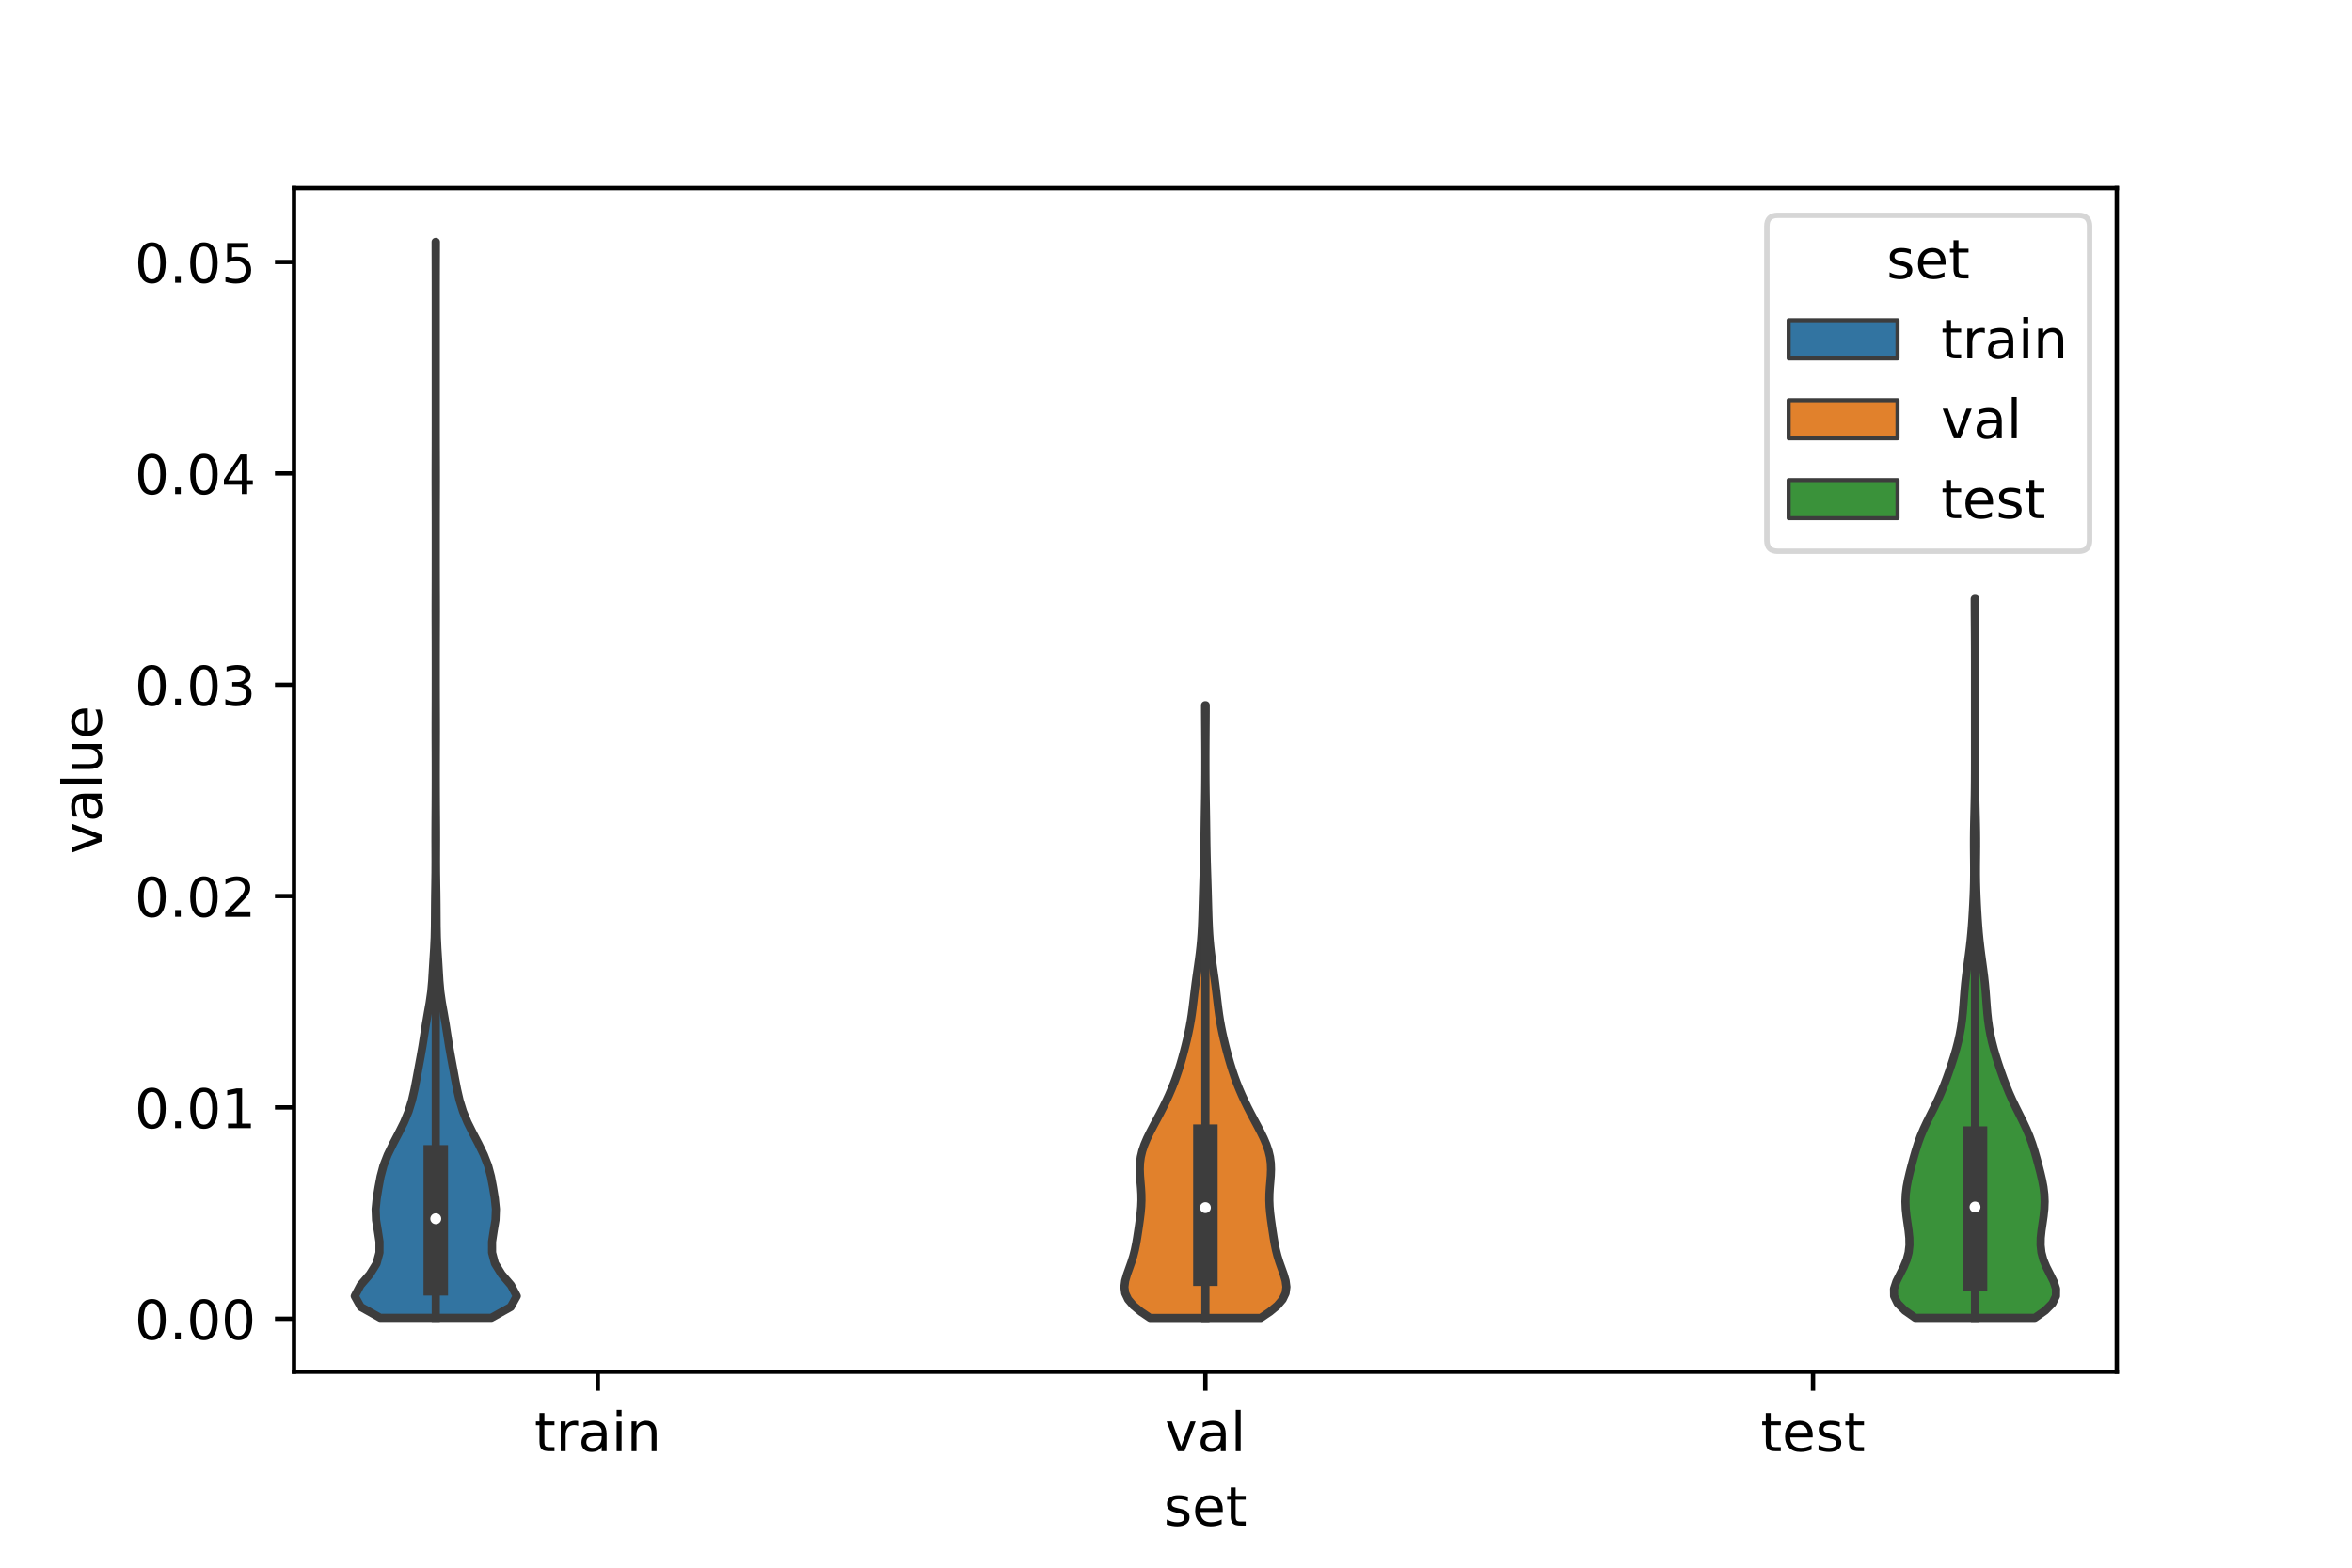 <?xml version="1.0" encoding="utf-8" standalone="no"?>
<!DOCTYPE svg PUBLIC "-//W3C//DTD SVG 1.1//EN"
  "http://www.w3.org/Graphics/SVG/1.1/DTD/svg11.dtd">
<!-- Created with matplotlib (https://matplotlib.org/) -->
<svg height="288pt" version="1.1" viewBox="0 0 432 288" width="432pt" xmlns="http://www.w3.org/2000/svg" xmlns:xlink="http://www.w3.org/1999/xlink">
 <defs>
  <style type="text/css">*{stroke-linecap:butt;stroke-linejoin:round;}</style>
 </defs>
 <g id="figure_1">
  <g id="patch_1">
   <path d="M 0 288 
L 432 288 
L 432 0 
L 0 0 
z
" style="fill:#ffffff;"/>
  </g>
  <g id="axes_1">
   <g id="patch_2">
    <path d="M 54 252 
L 388.8 252 
L 388.8 34.56 
L 54 34.56 
z
" style="fill:#ffffff;"/>
   </g>
   <g id="PolyCollection_1">
    <defs>
     <path d="M 90.236 -45.904 
L 69.844 -45.904 
L 66.271 -47.901 
L 65.16 -49.897 
L 66.215 -51.894 
L 67.93 -53.89 
L 69.17 -55.887 
L 69.7 -57.883 
L 69.704 -59.88 
L 69.401 -61.876 
L 69.072 -63.873 
L 68.993 -65.869 
L 69.197 -67.866 
L 69.525 -69.862 
L 69.901 -71.859 
L 70.433 -73.855 
L 71.212 -75.852 
L 72.183 -77.848 
L 73.229 -79.845 
L 74.224 -81.841 
L 75.047 -83.838 
L 75.661 -85.834 
L 76.122 -87.831 
L 76.508 -89.827 
L 76.875 -91.824 
L 77.244 -93.82 
L 77.596 -95.816 
L 77.911 -97.813 
L 78.22 -99.809 
L 78.563 -101.806 
L 78.918 -103.802 
L 79.204 -105.799 
L 79.384 -107.795 
L 79.503 -109.792 
L 79.625 -111.788 
L 79.752 -113.785 
L 79.845 -115.781 
L 79.888 -117.778 
L 79.902 -119.774 
L 79.914 -121.771 
L 79.936 -123.767 
L 79.967 -125.764 
L 79.993 -127.76 
L 80.002 -129.757 
L 79.996 -131.753 
L 79.99 -133.75 
L 79.994 -135.746 
L 80.006 -137.743 
L 80.02 -139.739 
L 80.031 -141.736 
L 80.037 -143.732 
L 80.039 -145.729 
L 80.037 -147.725 
L 80.032 -149.722 
L 80.024 -151.718 
L 80.02 -153.715 
L 80.023 -155.711 
L 80.03 -157.708 
L 80.036 -159.704 
L 80.039 -161.7 
L 80.04 -163.697 
L 80.04 -165.693 
L 80.039 -167.69 
L 80.037 -169.686 
L 80.031 -171.683 
L 80.024 -173.679 
L 80.02 -175.676 
L 80.024 -177.672 
L 80.031 -179.669 
L 80.036 -181.665 
L 80.039 -183.662 
L 80.04 -185.658 
L 80.04 -187.655 
L 80.04 -189.651 
L 80.04 -191.648 
L 80.038 -193.644 
L 80.033 -195.641 
L 80.026 -197.637 
L 80.021 -199.634 
L 80.022 -201.63 
L 80.028 -203.627 
L 80.035 -205.623 
L 80.038 -207.62 
L 80.04 -209.616 
L 80.04 -211.613 
L 80.04 -213.609 
L 80.04 -215.606 
L 80.04 -217.602 
L 80.04 -219.599 
L 80.04 -221.595 
L 80.04 -223.592 
L 80.04 -225.588 
L 80.04 -227.584 
L 80.04 -229.581 
L 80.04 -231.577 
L 80.04 -233.574 
L 80.039 -235.57 
L 80.036 -237.567 
L 80.031 -239.563 
L 80.024 -241.56 
L 80.02 -243.556 
L 80.06 -243.556 
L 80.06 -243.556 
L 80.056 -241.56 
L 80.049 -239.563 
L 80.044 -237.567 
L 80.041 -235.57 
L 80.04 -233.574 
L 80.04 -231.577 
L 80.04 -229.581 
L 80.04 -227.584 
L 80.04 -225.588 
L 80.04 -223.592 
L 80.04 -221.595 
L 80.04 -219.599 
L 80.04 -217.602 
L 80.04 -215.606 
L 80.04 -213.609 
L 80.04 -211.613 
L 80.04 -209.616 
L 80.042 -207.62 
L 80.045 -205.623 
L 80.052 -203.627 
L 80.058 -201.63 
L 80.059 -199.634 
L 80.054 -197.637 
L 80.047 -195.641 
L 80.042 -193.644 
L 80.04 -191.648 
L 80.04 -189.651 
L 80.04 -187.655 
L 80.04 -185.658 
L 80.041 -183.662 
L 80.044 -181.665 
L 80.049 -179.669 
L 80.056 -177.672 
L 80.06 -175.676 
L 80.056 -173.679 
L 80.049 -171.683 
L 80.043 -169.686 
L 80.041 -167.69 
L 80.04 -165.693 
L 80.04 -163.697 
L 80.041 -161.7 
L 80.044 -159.704 
L 80.05 -157.708 
L 80.057 -155.711 
L 80.06 -153.715 
L 80.056 -151.718 
L 80.048 -149.722 
L 80.043 -147.725 
L 80.041 -145.729 
L 80.043 -143.732 
L 80.049 -141.736 
L 80.06 -139.739 
L 80.074 -137.743 
L 80.086 -135.746 
L 80.09 -133.75 
L 80.084 -131.753 
L 80.078 -129.757 
L 80.087 -127.76 
L 80.113 -125.764 
L 80.144 -123.767 
L 80.166 -121.771 
L 80.178 -119.774 
L 80.192 -117.778 
L 80.235 -115.781 
L 80.328 -113.785 
L 80.455 -111.788 
L 80.577 -109.792 
L 80.696 -107.795 
L 80.876 -105.799 
L 81.162 -103.802 
L 81.517 -101.806 
L 81.86 -99.809 
L 82.169 -97.813 
L 82.484 -95.816 
L 82.836 -93.82 
L 83.205 -91.824 
L 83.572 -89.827 
L 83.958 -87.831 
L 84.419 -85.834 
L 85.033 -83.838 
L 85.856 -81.841 
L 86.851 -79.845 
L 87.897 -77.848 
L 88.868 -75.852 
L 89.647 -73.855 
L 90.179 -71.859 
L 90.555 -69.862 
L 90.883 -67.866 
L 91.087 -65.869 
L 91.008 -63.873 
L 90.679 -61.876 
L 90.376 -59.88 
L 90.38 -57.883 
L 90.91 -55.887 
L 92.15 -53.89 
L 93.865 -51.894 
L 94.92 -49.897 
L 93.809 -47.901 
L 90.236 -45.904 
z
" id="m2528659831" style="stroke:#3d3d3d;stroke-width:1.5;"/>
    </defs>
    <g clip-path="url(#p109db17832)">
     <use style="fill:#3274a1;stroke:#3d3d3d;stroke-width:1.5;" x="0" xlink:href="#m2528659831" y="288"/>
    </g>
   </g>
   <g id="PolyCollection_2">
    <defs>
     <path d="M 231.557 -45.884 
L 211.243 -45.884 
L 209.554 -47.021 
L 208.178 -48.158 
L 207.208 -49.295 
L 206.67 -50.432 
L 206.52 -51.569 
L 206.666 -52.706 
L 206.994 -53.843 
L 207.4 -54.98 
L 207.803 -56.117 
L 208.157 -57.254 
L 208.447 -58.391 
L 208.68 -59.528 
L 208.874 -60.665 
L 209.049 -61.802 
L 209.216 -62.939 
L 209.373 -64.076 
L 209.511 -65.213 
L 209.61 -66.35 
L 209.655 -67.487 
L 209.641 -68.624 
L 209.574 -69.761 
L 209.479 -70.898 
L 209.39 -72.035 
L 209.347 -73.172 
L 209.386 -74.309 
L 209.536 -75.446 
L 209.806 -76.583 
L 210.193 -77.72 
L 210.677 -78.857 
L 211.231 -79.994 
L 211.826 -81.131 
L 212.435 -82.268 
L 213.038 -83.405 
L 213.621 -84.542 
L 214.177 -85.679 
L 214.701 -86.816 
L 215.192 -87.953 
L 215.647 -89.09 
L 216.067 -90.227 
L 216.452 -91.364 
L 216.808 -92.501 
L 217.138 -93.638 
L 217.448 -94.775 
L 217.741 -95.912 
L 218.016 -97.049 
L 218.272 -98.186 
L 218.502 -99.323 
L 218.706 -100.46 
L 218.884 -101.597 
L 219.038 -102.734 
L 219.178 -103.871 
L 219.312 -105.008 
L 219.448 -106.145 
L 219.592 -107.282 
L 219.746 -108.419 
L 219.908 -109.556 
L 220.072 -110.693 
L 220.231 -111.83 
L 220.377 -112.967 
L 220.505 -114.104 
L 220.611 -115.241 
L 220.695 -116.378 
L 220.761 -117.515 
L 220.811 -118.652 
L 220.851 -119.789 
L 220.885 -120.926 
L 220.917 -122.063 
L 220.949 -123.2 
L 220.981 -124.337 
L 221.016 -125.474 
L 221.052 -126.611 
L 221.089 -127.748 
L 221.125 -128.885 
L 221.157 -130.022 
L 221.185 -131.159 
L 221.207 -132.296 
L 221.225 -133.433 
L 221.241 -134.57 
L 221.255 -135.707 
L 221.271 -136.844 
L 221.288 -137.981 
L 221.307 -139.118 
L 221.327 -140.255 
L 221.346 -141.392 
L 221.362 -142.529 
L 221.375 -143.666 
L 221.384 -144.803 
L 221.39 -145.94 
L 221.393 -147.077 
L 221.394 -148.214 
L 221.393 -149.351 
L 221.389 -150.488 
L 221.383 -151.625 
L 221.376 -152.762 
L 221.368 -153.899 
L 221.359 -155.036 
L 221.352 -156.173 
L 221.346 -157.31 
L 221.345 -158.447 
L 221.455 -158.447 
L 221.455 -158.447 
L 221.454 -157.31 
L 221.448 -156.173 
L 221.441 -155.036 
L 221.432 -153.899 
L 221.424 -152.762 
L 221.417 -151.625 
L 221.411 -150.488 
L 221.407 -149.351 
L 221.406 -148.214 
L 221.407 -147.077 
L 221.41 -145.94 
L 221.416 -144.803 
L 221.425 -143.666 
L 221.438 -142.529 
L 221.454 -141.392 
L 221.473 -140.255 
L 221.493 -139.118 
L 221.512 -137.981 
L 221.529 -136.844 
L 221.545 -135.707 
L 221.559 -134.57 
L 221.575 -133.433 
L 221.593 -132.296 
L 221.615 -131.159 
L 221.643 -130.022 
L 221.675 -128.885 
L 221.711 -127.748 
L 221.748 -126.611 
L 221.784 -125.474 
L 221.819 -124.337 
L 221.851 -123.2 
L 221.883 -122.063 
L 221.915 -120.926 
L 221.949 -119.789 
L 221.989 -118.652 
L 222.039 -117.515 
L 222.105 -116.378 
L 222.189 -115.241 
L 222.295 -114.104 
L 222.423 -112.967 
L 222.569 -111.83 
L 222.728 -110.693 
L 222.892 -109.556 
L 223.054 -108.419 
L 223.208 -107.282 
L 223.352 -106.145 
L 223.488 -105.008 
L 223.622 -103.871 
L 223.762 -102.734 
L 223.916 -101.597 
L 224.094 -100.46 
L 224.298 -99.323 
L 224.528 -98.186 
L 224.784 -97.049 
L 225.059 -95.912 
L 225.352 -94.775 
L 225.662 -93.638 
L 225.992 -92.501 
L 226.348 -91.364 
L 226.733 -90.227 
L 227.153 -89.09 
L 227.608 -87.953 
L 228.099 -86.816 
L 228.623 -85.679 
L 229.179 -84.542 
L 229.762 -83.405 
L 230.365 -82.268 
L 230.974 -81.131 
L 231.569 -79.994 
L 232.123 -78.857 
L 232.607 -77.72 
L 232.994 -76.583 
L 233.264 -75.446 
L 233.414 -74.309 
L 233.453 -73.172 
L 233.41 -72.035 
L 233.321 -70.898 
L 233.226 -69.761 
L 233.159 -68.624 
L 233.145 -67.487 
L 233.19 -66.35 
L 233.289 -65.213 
L 233.427 -64.076 
L 233.584 -62.939 
L 233.751 -61.802 
L 233.926 -60.665 
L 234.12 -59.528 
L 234.353 -58.391 
L 234.643 -57.254 
L 234.997 -56.117 
L 235.4 -54.98 
L 235.806 -53.843 
L 236.134 -52.706 
L 236.28 -51.569 
L 236.13 -50.432 
L 235.592 -49.295 
L 234.622 -48.158 
L 233.246 -47.021 
L 231.557 -45.884 
z
" id="m43fd63afde" style="stroke:#3d3d3d;stroke-width:1.5;"/>
    </defs>
    <g clip-path="url(#p109db17832)">
     <use style="fill:#e1812c;stroke:#3d3d3d;stroke-width:1.5;" x="0" xlink:href="#m43fd63afde" y="288"/>
    </g>
   </g>
   <g id="PolyCollection_3">
    <defs>
     <path d="M 373.745 -45.902 
L 351.775 -45.902 
L 349.87 -47.236 
L 348.542 -48.57 
L 347.896 -49.904 
L 347.88 -51.238 
L 348.318 -52.572 
L 348.982 -53.906 
L 349.662 -55.241 
L 350.213 -56.575 
L 350.565 -57.909 
L 350.713 -59.243 
L 350.691 -60.577 
L 350.553 -61.911 
L 350.36 -63.245 
L 350.17 -64.579 
L 350.03 -65.913 
L 349.977 -67.247 
L 350.032 -68.581 
L 350.193 -69.915 
L 350.445 -71.249 
L 350.757 -72.583 
L 351.102 -73.917 
L 351.464 -75.251 
L 351.846 -76.585 
L 352.268 -77.919 
L 352.753 -79.253 
L 353.313 -80.587 
L 353.939 -81.921 
L 354.605 -83.255 
L 355.274 -84.589 
L 355.914 -85.923 
L 356.508 -87.257 
L 357.053 -88.591 
L 357.558 -89.925 
L 358.033 -91.259 
L 358.483 -92.593 
L 358.908 -93.927 
L 359.298 -95.262 
L 359.644 -96.596 
L 359.94 -97.93 
L 360.18 -99.264 
L 360.368 -100.598 
L 360.509 -101.932 
L 360.619 -103.266 
L 360.717 -104.6 
L 360.82 -105.934 
L 360.943 -107.268 
L 361.091 -108.602 
L 361.26 -109.936 
L 361.442 -111.27 
L 361.623 -112.604 
L 361.793 -113.938 
L 361.945 -115.272 
L 362.075 -116.606 
L 362.184 -117.94 
L 362.277 -119.274 
L 362.358 -120.608 
L 362.43 -121.942 
L 362.493 -123.276 
L 362.543 -124.61 
L 362.578 -125.944 
L 362.595 -127.278 
L 362.595 -128.612 
L 362.585 -129.946 
L 362.571 -131.28 
L 362.562 -132.614 
L 362.563 -133.949 
L 362.575 -135.283 
L 362.599 -136.617 
L 362.63 -137.951 
L 362.662 -139.285 
L 362.692 -140.619 
L 362.717 -141.953 
L 362.734 -143.287 
L 362.746 -144.621 
L 362.753 -145.955 
L 362.757 -147.289 
L 362.759 -148.623 
L 362.759 -149.957 
L 362.76 -151.291 
L 362.76 -152.625 
L 362.76 -153.959 
L 362.76 -155.293 
L 362.76 -156.627 
L 362.76 -157.961 
L 362.76 -159.295 
L 362.76 -160.629 
L 362.76 -161.963 
L 362.76 -163.297 
L 362.76 -164.631 
L 362.759 -165.965 
L 362.757 -167.299 
L 362.755 -168.633 
L 362.75 -169.967 
L 362.743 -171.301 
L 362.734 -172.635 
L 362.724 -173.97 
L 362.714 -175.304 
L 362.707 -176.638 
L 362.705 -177.972 
L 362.815 -177.972 
L 362.815 -177.972 
L 362.813 -176.638 
L 362.806 -175.304 
L 362.796 -173.97 
L 362.786 -172.635 
L 362.777 -171.301 
L 362.77 -169.967 
L 362.765 -168.633 
L 362.763 -167.299 
L 362.761 -165.965 
L 362.76 -164.631 
L 362.76 -163.297 
L 362.76 -161.963 
L 362.76 -160.629 
L 362.76 -159.295 
L 362.76 -157.961 
L 362.76 -156.627 
L 362.76 -155.293 
L 362.76 -153.959 
L 362.76 -152.625 
L 362.76 -151.291 
L 362.761 -149.957 
L 362.761 -148.623 
L 362.763 -147.289 
L 362.767 -145.955 
L 362.774 -144.621 
L 362.786 -143.287 
L 362.803 -141.953 
L 362.828 -140.619 
L 362.858 -139.285 
L 362.89 -137.951 
L 362.921 -136.617 
L 362.945 -135.283 
L 362.957 -133.949 
L 362.958 -132.614 
L 362.949 -131.28 
L 362.935 -129.946 
L 362.925 -128.612 
L 362.925 -127.278 
L 362.942 -125.944 
L 362.977 -124.61 
L 363.027 -123.276 
L 363.09 -121.942 
L 363.162 -120.608 
L 363.243 -119.274 
L 363.336 -117.94 
L 363.445 -116.606 
L 363.575 -115.272 
L 363.727 -113.938 
L 363.897 -112.604 
L 364.078 -111.27 
L 364.26 -109.936 
L 364.429 -108.602 
L 364.577 -107.268 
L 364.7 -105.934 
L 364.803 -104.6 
L 364.901 -103.266 
L 365.011 -101.932 
L 365.152 -100.598 
L 365.34 -99.264 
L 365.58 -97.93 
L 365.876 -96.596 
L 366.222 -95.262 
L 366.612 -93.927 
L 367.037 -92.593 
L 367.487 -91.259 
L 367.962 -89.925 
L 368.467 -88.591 
L 369.012 -87.257 
L 369.606 -85.923 
L 370.246 -84.589 
L 370.915 -83.255 
L 371.581 -81.921 
L 372.207 -80.587 
L 372.767 -79.253 
L 373.252 -77.919 
L 373.674 -76.585 
L 374.056 -75.251 
L 374.418 -73.917 
L 374.763 -72.583 
L 375.075 -71.249 
L 375.327 -69.915 
L 375.488 -68.581 
L 375.543 -67.247 
L 375.49 -65.913 
L 375.35 -64.579 
L 375.16 -63.245 
L 374.967 -61.911 
L 374.829 -60.577 
L 374.807 -59.243 
L 374.955 -57.909 
L 375.307 -56.575 
L 375.858 -55.241 
L 376.538 -53.906 
L 377.202 -52.572 
L 377.64 -51.238 
L 377.624 -49.904 
L 376.978 -48.57 
L 375.65 -47.236 
L 373.745 -45.902 
z
" id="m20ff78ceff" style="stroke:#3d3d3d;stroke-width:1.5;"/>
    </defs>
    <g clip-path="url(#p109db17832)">
     <use style="fill:#3a923a;stroke:#3d3d3d;stroke-width:1.5;" x="0" xlink:href="#m20ff78ceff" y="288"/>
    </g>
   </g>
   <g id="patch_3">
    <path clip-path="url(#p109db17832)" d="M 109.8 242.266 
L 109.8 242.266 
L 109.8 242.266 
L 109.8 242.266 
z
" style="fill:#3274a1;stroke:#3d3d3d;stroke-linejoin:miter;stroke-width:0.75;"/>
   </g>
   <g id="patch_4">
    <path clip-path="url(#p109db17832)" d="M 109.8 242.266 
L 109.8 242.266 
L 109.8 242.266 
L 109.8 242.266 
z
" style="fill:#e1812c;stroke:#3d3d3d;stroke-linejoin:miter;stroke-width:0.75;"/>
   </g>
   <g id="patch_5">
    <path clip-path="url(#p109db17832)" d="M 109.8 242.266 
L 109.8 242.266 
L 109.8 242.266 
L 109.8 242.266 
z
" style="fill:#3a923a;stroke:#3d3d3d;stroke-linejoin:miter;stroke-width:0.75;"/>
   </g>
   <g id="matplotlib.axis_1">
    <g id="xtick_1">
     <g id="line2d_1">
      <defs>
       <path d="M 0 0 
L 0 3.5 
" id="mc8b1a92874" style="stroke:#000000;stroke-width:0.8;"/>
      </defs>
      <g>
       <use style="stroke:#000000;stroke-width:0.8;" x="109.8" xlink:href="#mc8b1a92874" y="252"/>
      </g>
     </g>
     <g id="text_1">
      <!-- train -->
      <g transform="translate(98.162 266.598)scale(0.1 -0.1)">
       <defs>
        <path d="M 18.312 70.219 
L 18.312 54.688 
L 36.812 54.688 
L 36.812 47.703 
L 18.312 47.703 
L 18.312 18.016 
Q 18.312 11.328 20.141 9.422 
Q 21.969 7.516 27.594 7.516 
L 36.812 7.516 
L 36.812 0 
L 27.594 0 
Q 17.188 0 13.234 3.875 
Q 9.281 7.766 9.281 18.016 
L 9.281 47.703 
L 2.688 47.703 
L 2.688 54.688 
L 9.281 54.688 
L 9.281 70.219 
z
" id="DejaVuSans-116"/>
        <path d="M 41.109 46.297 
Q 39.594 47.172 37.812 47.578 
Q 36.031 48 33.891 48 
Q 26.266 48 22.188 43.047 
Q 18.109 38.094 18.109 28.812 
L 18.109 0 
L 9.078 0 
L 9.078 54.688 
L 18.109 54.688 
L 18.109 46.188 
Q 20.953 51.172 25.484 53.578 
Q 30.031 56 36.531 56 
Q 37.453 56 38.578 55.875 
Q 39.703 55.766 41.062 55.516 
z
" id="DejaVuSans-114"/>
        <path d="M 34.281 27.484 
Q 23.391 27.484 19.188 25 
Q 14.984 22.516 14.984 16.5 
Q 14.984 11.719 18.141 8.906 
Q 21.297 6.109 26.703 6.109 
Q 34.188 6.109 38.703 11.406 
Q 43.219 16.703 43.219 25.484 
L 43.219 27.484 
z
M 52.203 31.203 
L 52.203 0 
L 43.219 0 
L 43.219 8.297 
Q 40.141 3.328 35.547 0.953 
Q 30.953 -1.422 24.312 -1.422 
Q 15.922 -1.422 10.953 3.297 
Q 6 8.016 6 15.922 
Q 6 25.141 12.172 29.828 
Q 18.359 34.516 30.609 34.516 
L 43.219 34.516 
L 43.219 35.406 
Q 43.219 41.609 39.141 45 
Q 35.062 48.391 27.688 48.391 
Q 23 48.391 18.547 47.266 
Q 14.109 46.141 10.016 43.891 
L 10.016 52.203 
Q 14.938 54.109 19.578 55.047 
Q 24.219 56 28.609 56 
Q 40.484 56 46.344 49.844 
Q 52.203 43.703 52.203 31.203 
z
" id="DejaVuSans-97"/>
        <path d="M 9.422 54.688 
L 18.406 54.688 
L 18.406 0 
L 9.422 0 
z
M 9.422 75.984 
L 18.406 75.984 
L 18.406 64.594 
L 9.422 64.594 
z
" id="DejaVuSans-105"/>
        <path d="M 54.891 33.016 
L 54.891 0 
L 45.906 0 
L 45.906 32.719 
Q 45.906 40.484 42.875 44.328 
Q 39.844 48.188 33.797 48.188 
Q 26.516 48.188 22.312 43.547 
Q 18.109 38.922 18.109 30.906 
L 18.109 0 
L 9.078 0 
L 9.078 54.688 
L 18.109 54.688 
L 18.109 46.188 
Q 21.344 51.125 25.703 53.562 
Q 30.078 56 35.797 56 
Q 45.219 56 50.047 50.172 
Q 54.891 44.344 54.891 33.016 
z
" id="DejaVuSans-110"/>
       </defs>
       <use xlink:href="#DejaVuSans-116"/>
       <use x="39.209" xlink:href="#DejaVuSans-114"/>
       <use x="80.322" xlink:href="#DejaVuSans-97"/>
       <use x="141.602" xlink:href="#DejaVuSans-105"/>
       <use x="169.385" xlink:href="#DejaVuSans-110"/>
      </g>
     </g>
    </g>
    <g id="xtick_2">
     <g id="line2d_2">
      <g>
       <use style="stroke:#000000;stroke-width:0.8;" x="221.4" xlink:href="#mc8b1a92874" y="252"/>
      </g>
     </g>
     <g id="text_2">
      <!-- val -->
      <g transform="translate(213.988 266.598)scale(0.1 -0.1)">
       <defs>
        <path d="M 2.984 54.688 
L 12.5 54.688 
L 29.594 8.797 
L 46.688 54.688 
L 56.203 54.688 
L 35.688 0 
L 23.484 0 
z
" id="DejaVuSans-118"/>
        <path d="M 9.422 75.984 
L 18.406 75.984 
L 18.406 0 
L 9.422 0 
z
" id="DejaVuSans-108"/>
       </defs>
       <use xlink:href="#DejaVuSans-118"/>
       <use x="59.18" xlink:href="#DejaVuSans-97"/>
       <use x="120.459" xlink:href="#DejaVuSans-108"/>
      </g>
     </g>
    </g>
    <g id="xtick_3">
     <g id="line2d_3">
      <g>
       <use style="stroke:#000000;stroke-width:0.8;" x="333" xlink:href="#mc8b1a92874" y="252"/>
      </g>
     </g>
     <g id="text_3">
      <!-- test -->
      <g transform="translate(323.398 266.598)scale(0.1 -0.1)">
       <defs>
        <path d="M 56.203 29.594 
L 56.203 25.203 
L 14.891 25.203 
Q 15.484 15.922 20.484 11.062 
Q 25.484 6.203 34.422 6.203 
Q 39.594 6.203 44.453 7.469 
Q 49.312 8.734 54.109 11.281 
L 54.109 2.781 
Q 49.266 0.734 44.188 -0.344 
Q 39.109 -1.422 33.891 -1.422 
Q 20.797 -1.422 13.156 6.188 
Q 5.516 13.812 5.516 26.812 
Q 5.516 40.234 12.766 48.109 
Q 20.016 56 32.328 56 
Q 43.359 56 49.781 48.891 
Q 56.203 41.797 56.203 29.594 
z
M 47.219 32.234 
Q 47.125 39.594 43.094 43.984 
Q 39.062 48.391 32.422 48.391 
Q 24.906 48.391 20.391 44.141 
Q 15.875 39.891 15.188 32.172 
z
" id="DejaVuSans-101"/>
        <path d="M 44.281 53.078 
L 44.281 44.578 
Q 40.484 46.531 36.375 47.5 
Q 32.281 48.484 27.875 48.484 
Q 21.188 48.484 17.844 46.438 
Q 14.5 44.391 14.5 40.281 
Q 14.5 37.156 16.891 35.375 
Q 19.281 33.594 26.516 31.984 
L 29.594 31.297 
Q 39.156 29.25 43.188 25.516 
Q 47.219 21.781 47.219 15.094 
Q 47.219 7.469 41.188 3.016 
Q 35.156 -1.422 24.609 -1.422 
Q 20.219 -1.422 15.453 -0.562 
Q 10.688 0.297 5.422 2 
L 5.422 11.281 
Q 10.406 8.688 15.234 7.391 
Q 20.062 6.109 24.812 6.109 
Q 31.156 6.109 34.562 8.281 
Q 37.984 10.453 37.984 14.406 
Q 37.984 18.062 35.516 20.016 
Q 33.062 21.969 24.703 23.781 
L 21.578 24.516 
Q 13.234 26.266 9.516 29.906 
Q 5.812 33.547 5.812 39.891 
Q 5.812 47.609 11.281 51.797 
Q 16.75 56 26.812 56 
Q 31.781 56 36.172 55.266 
Q 40.578 54.547 44.281 53.078 
z
" id="DejaVuSans-115"/>
       </defs>
       <use xlink:href="#DejaVuSans-116"/>
       <use x="39.209" xlink:href="#DejaVuSans-101"/>
       <use x="100.732" xlink:href="#DejaVuSans-115"/>
       <use x="152.832" xlink:href="#DejaVuSans-116"/>
      </g>
     </g>
    </g>
    <g id="text_4">
     <!-- set -->
     <g transform="translate(213.759 280.277)scale(0.1 -0.1)">
      <use xlink:href="#DejaVuSans-115"/>
      <use x="52.1" xlink:href="#DejaVuSans-101"/>
      <use x="113.623" xlink:href="#DejaVuSans-116"/>
     </g>
    </g>
   </g>
   <g id="matplotlib.axis_2">
    <g id="ytick_1">
     <g id="line2d_4">
      <defs>
       <path d="M 0 0 
L -3.5 0 
" id="mf1496262c6" style="stroke:#000000;stroke-width:0.8;"/>
      </defs>
      <g>
       <use style="stroke:#000000;stroke-width:0.8;" x="54" xlink:href="#mf1496262c6" y="242.266"/>
      </g>
     </g>
     <g id="text_5">
      <!-- 0.00 -->
      <g transform="translate(24.734 246.066)scale(0.1 -0.1)">
       <defs>
        <path d="M 31.781 66.406 
Q 24.172 66.406 20.328 58.906 
Q 16.5 51.422 16.5 36.375 
Q 16.5 21.391 20.328 13.891 
Q 24.172 6.391 31.781 6.391 
Q 39.453 6.391 43.281 13.891 
Q 47.125 21.391 47.125 36.375 
Q 47.125 51.422 43.281 58.906 
Q 39.453 66.406 31.781 66.406 
z
M 31.781 74.219 
Q 44.047 74.219 50.516 64.516 
Q 56.984 54.828 56.984 36.375 
Q 56.984 17.969 50.516 8.266 
Q 44.047 -1.422 31.781 -1.422 
Q 19.531 -1.422 13.062 8.266 
Q 6.594 17.969 6.594 36.375 
Q 6.594 54.828 13.062 64.516 
Q 19.531 74.219 31.781 74.219 
z
" id="DejaVuSans-48"/>
        <path d="M 10.688 12.406 
L 21 12.406 
L 21 0 
L 10.688 0 
z
" id="DejaVuSans-46"/>
       </defs>
       <use xlink:href="#DejaVuSans-48"/>
       <use x="63.623" xlink:href="#DejaVuSans-46"/>
       <use x="95.41" xlink:href="#DejaVuSans-48"/>
       <use x="159.033" xlink:href="#DejaVuSans-48"/>
      </g>
     </g>
    </g>
    <g id="ytick_2">
     <g id="line2d_5">
      <g>
       <use style="stroke:#000000;stroke-width:0.8;" x="54" xlink:href="#mf1496262c6" y="203.442"/>
      </g>
     </g>
     <g id="text_6">
      <!-- 0.01 -->
      <g transform="translate(24.734 207.241)scale(0.1 -0.1)">
       <defs>
        <path d="M 12.406 8.297 
L 28.516 8.297 
L 28.516 63.922 
L 10.984 60.406 
L 10.984 69.391 
L 28.422 72.906 
L 38.281 72.906 
L 38.281 8.297 
L 54.391 8.297 
L 54.391 0 
L 12.406 0 
z
" id="DejaVuSans-49"/>
       </defs>
       <use xlink:href="#DejaVuSans-48"/>
       <use x="63.623" xlink:href="#DejaVuSans-46"/>
       <use x="95.41" xlink:href="#DejaVuSans-48"/>
       <use x="159.033" xlink:href="#DejaVuSans-49"/>
      </g>
     </g>
    </g>
    <g id="ytick_3">
     <g id="line2d_6">
      <g>
       <use style="stroke:#000000;stroke-width:0.8;" x="54" xlink:href="#mf1496262c6" y="164.617"/>
      </g>
     </g>
     <g id="text_7">
      <!-- 0.02 -->
      <g transform="translate(24.734 168.417)scale(0.1 -0.1)">
       <defs>
        <path d="M 19.188 8.297 
L 53.609 8.297 
L 53.609 0 
L 7.328 0 
L 7.328 8.297 
Q 12.938 14.109 22.625 23.891 
Q 32.328 33.688 34.812 36.531 
Q 39.547 41.844 41.422 45.531 
Q 43.312 49.219 43.312 52.781 
Q 43.312 58.594 39.234 62.25 
Q 35.156 65.922 28.609 65.922 
Q 23.969 65.922 18.812 64.312 
Q 13.672 62.703 7.812 59.422 
L 7.812 69.391 
Q 13.766 71.781 18.938 73 
Q 24.125 74.219 28.422 74.219 
Q 39.75 74.219 46.484 68.547 
Q 53.219 62.891 53.219 53.422 
Q 53.219 48.922 51.531 44.891 
Q 49.859 40.875 45.406 35.406 
Q 44.188 33.984 37.641 27.219 
Q 31.109 20.453 19.188 8.297 
z
" id="DejaVuSans-50"/>
       </defs>
       <use xlink:href="#DejaVuSans-48"/>
       <use x="63.623" xlink:href="#DejaVuSans-46"/>
       <use x="95.41" xlink:href="#DejaVuSans-48"/>
       <use x="159.033" xlink:href="#DejaVuSans-50"/>
      </g>
     </g>
    </g>
    <g id="ytick_4">
     <g id="line2d_7">
      <g>
       <use style="stroke:#000000;stroke-width:0.8;" x="54" xlink:href="#mf1496262c6" y="125.793"/>
      </g>
     </g>
     <g id="text_8">
      <!-- 0.03 -->
      <g transform="translate(24.734 129.592)scale(0.1 -0.1)">
       <defs>
        <path d="M 40.578 39.312 
Q 47.656 37.797 51.625 33 
Q 55.609 28.219 55.609 21.188 
Q 55.609 10.406 48.188 4.484 
Q 40.766 -1.422 27.094 -1.422 
Q 22.516 -1.422 17.656 -0.516 
Q 12.797 0.391 7.625 2.203 
L 7.625 11.719 
Q 11.719 9.328 16.594 8.109 
Q 21.484 6.891 26.812 6.891 
Q 36.078 6.891 40.938 10.547 
Q 45.797 14.203 45.797 21.188 
Q 45.797 27.641 41.281 31.266 
Q 36.766 34.906 28.719 34.906 
L 20.219 34.906 
L 20.219 43.016 
L 29.109 43.016 
Q 36.375 43.016 40.234 45.922 
Q 44.094 48.828 44.094 54.297 
Q 44.094 59.906 40.109 62.906 
Q 36.141 65.922 28.719 65.922 
Q 24.656 65.922 20.016 65.031 
Q 15.375 64.156 9.812 62.312 
L 9.812 71.094 
Q 15.438 72.656 20.344 73.438 
Q 25.25 74.219 29.594 74.219 
Q 40.828 74.219 47.359 69.109 
Q 53.906 64.016 53.906 55.328 
Q 53.906 49.266 50.438 45.094 
Q 46.969 40.922 40.578 39.312 
z
" id="DejaVuSans-51"/>
       </defs>
       <use xlink:href="#DejaVuSans-48"/>
       <use x="63.623" xlink:href="#DejaVuSans-46"/>
       <use x="95.41" xlink:href="#DejaVuSans-48"/>
       <use x="159.033" xlink:href="#DejaVuSans-51"/>
      </g>
     </g>
    </g>
    <g id="ytick_5">
     <g id="line2d_8">
      <g>
       <use style="stroke:#000000;stroke-width:0.8;" x="54" xlink:href="#mf1496262c6" y="86.968"/>
      </g>
     </g>
     <g id="text_9">
      <!-- 0.04 -->
      <g transform="translate(24.734 90.767)scale(0.1 -0.1)">
       <defs>
        <path d="M 37.797 64.312 
L 12.891 25.391 
L 37.797 25.391 
z
M 35.203 72.906 
L 47.609 72.906 
L 47.609 25.391 
L 58.016 25.391 
L 58.016 17.188 
L 47.609 17.188 
L 47.609 0 
L 37.797 0 
L 37.797 17.188 
L 4.891 17.188 
L 4.891 26.703 
z
" id="DejaVuSans-52"/>
       </defs>
       <use xlink:href="#DejaVuSans-48"/>
       <use x="63.623" xlink:href="#DejaVuSans-46"/>
       <use x="95.41" xlink:href="#DejaVuSans-48"/>
       <use x="159.033" xlink:href="#DejaVuSans-52"/>
      </g>
     </g>
    </g>
    <g id="ytick_6">
     <g id="line2d_9">
      <g>
       <use style="stroke:#000000;stroke-width:0.8;" x="54" xlink:href="#mf1496262c6" y="48.144"/>
      </g>
     </g>
     <g id="text_10">
      <!-- 0.05 -->
      <g transform="translate(24.734 51.943)scale(0.1 -0.1)">
       <defs>
        <path d="M 10.797 72.906 
L 49.516 72.906 
L 49.516 64.594 
L 19.828 64.594 
L 19.828 46.734 
Q 21.969 47.469 24.109 47.828 
Q 26.266 48.188 28.422 48.188 
Q 40.625 48.188 47.75 41.5 
Q 54.891 34.812 54.891 23.391 
Q 54.891 11.625 47.562 5.094 
Q 40.234 -1.422 26.906 -1.422 
Q 22.312 -1.422 17.547 -0.641 
Q 12.797 0.141 7.719 1.703 
L 7.719 11.625 
Q 12.109 9.234 16.797 8.062 
Q 21.484 6.891 26.703 6.891 
Q 35.156 6.891 40.078 11.328 
Q 45.016 15.766 45.016 23.391 
Q 45.016 31 40.078 35.438 
Q 35.156 39.891 26.703 39.891 
Q 22.75 39.891 18.812 39.016 
Q 14.891 38.141 10.797 36.281 
z
" id="DejaVuSans-53"/>
       </defs>
       <use xlink:href="#DejaVuSans-48"/>
       <use x="63.623" xlink:href="#DejaVuSans-46"/>
       <use x="95.41" xlink:href="#DejaVuSans-48"/>
       <use x="159.033" xlink:href="#DejaVuSans-53"/>
      </g>
     </g>
    </g>
    <g id="text_11">
     <!-- value -->
     <g transform="translate(18.655 156.938)rotate(-90)scale(0.1 -0.1)">
      <defs>
       <path d="M 8.5 21.578 
L 8.5 54.688 
L 17.484 54.688 
L 17.484 21.922 
Q 17.484 14.156 20.5 10.266 
Q 23.531 6.391 29.594 6.391 
Q 36.859 6.391 41.078 11.031 
Q 45.312 15.672 45.312 23.688 
L 45.312 54.688 
L 54.297 54.688 
L 54.297 0 
L 45.312 0 
L 45.312 8.406 
Q 42.047 3.422 37.719 1 
Q 33.406 -1.422 27.688 -1.422 
Q 18.266 -1.422 13.375 4.438 
Q 8.5 10.297 8.5 21.578 
z
M 31.109 56 
z
" id="DejaVuSans-117"/>
      </defs>
      <use xlink:href="#DejaVuSans-118"/>
      <use x="59.18" xlink:href="#DejaVuSans-97"/>
      <use x="120.459" xlink:href="#DejaVuSans-108"/>
      <use x="148.242" xlink:href="#DejaVuSans-117"/>
      <use x="211.621" xlink:href="#DejaVuSans-101"/>
     </g>
    </g>
   </g>
   <g id="line2d_10">
    <path clip-path="url(#p109db17832)" d="M 80.04 242.096 
L 80.04 178.07 
" style="fill:none;stroke:#3d3d3d;stroke-linecap:square;stroke-width:1.5;"/>
   </g>
   <g id="line2d_11">
    <path clip-path="url(#p109db17832)" d="M 80.04 235.753 
L 80.04 212.616 
" style="fill:none;stroke:#3d3d3d;stroke-linecap:square;stroke-width:4.5;"/>
   </g>
   <g id="line2d_12">
    <path clip-path="url(#p109db17832)" d="M 221.4 242.116 
L 221.4 172.818 
" style="fill:none;stroke:#3d3d3d;stroke-linecap:square;stroke-width:1.5;"/>
   </g>
   <g id="line2d_13">
    <path clip-path="url(#p109db17832)" d="M 221.4 233.986 
L 221.4 208.812 
" style="fill:none;stroke:#3d3d3d;stroke-linecap:square;stroke-width:4.5;"/>
   </g>
   <g id="line2d_14">
    <path clip-path="url(#p109db17832)" d="M 362.76 242.098 
L 362.76 170.689 
" style="fill:none;stroke:#3d3d3d;stroke-linecap:square;stroke-width:1.5;"/>
   </g>
   <g id="line2d_15">
    <path clip-path="url(#p109db17832)" d="M 362.76 234.882 
L 362.76 209.171 
" style="fill:none;stroke:#3d3d3d;stroke-linecap:square;stroke-width:4.5;"/>
   </g>
   <g id="patch_6">
    <path d="M 54 252 
L 54 34.56 
" style="fill:none;stroke:#000000;stroke-linecap:square;stroke-linejoin:miter;stroke-width:0.8;"/>
   </g>
   <g id="patch_7">
    <path d="M 388.8 252 
L 388.8 34.56 
" style="fill:none;stroke:#000000;stroke-linecap:square;stroke-linejoin:miter;stroke-width:0.8;"/>
   </g>
   <g id="patch_8">
    <path d="M 54 252 
L 388.8 252 
" style="fill:none;stroke:#000000;stroke-linecap:square;stroke-linejoin:miter;stroke-width:0.8;"/>
   </g>
   <g id="patch_9">
    <path d="M 54 34.56 
L 388.8 34.56 
" style="fill:none;stroke:#000000;stroke-linecap:square;stroke-linejoin:miter;stroke-width:0.8;"/>
   </g>
   <g id="PathCollection_1">
    <defs>
     <path d="M 0 1.5 
C 0.398 1.5 0.779 1.342 1.061 1.061 
C 1.342 0.779 1.5 0.398 1.5 0 
C 1.5 -0.398 1.342 -0.779 1.061 -1.061 
C 0.779 -1.342 0.398 -1.5 0 -1.5 
C -0.398 -1.5 -0.779 -1.342 -1.061 -1.061 
C -1.342 -0.779 -1.5 -0.398 -1.5 0 
C -1.5 0.398 -1.342 0.779 -1.061 1.061 
C -0.779 1.342 -0.398 1.5 0 1.5 
z
" id="m70f5c90313" style="stroke:#3d3d3d;"/>
    </defs>
    <g clip-path="url(#p109db17832)">
     <use style="fill:#ffffff;stroke:#3d3d3d;" x="80.04" xlink:href="#m70f5c90313" y="223.895"/>
    </g>
   </g>
   <g id="PathCollection_2">
    <g clip-path="url(#p109db17832)">
     <use style="fill:#ffffff;stroke:#3d3d3d;" x="221.4" xlink:href="#m70f5c90313" y="221.857"/>
    </g>
   </g>
   <g id="PathCollection_3">
    <g clip-path="url(#p109db17832)">
     <use style="fill:#ffffff;stroke:#3d3d3d;" x="362.76" xlink:href="#m70f5c90313" y="221.744"/>
    </g>
   </g>
   <g id="legend_1">
    <g id="patch_10">
     <path d="M 326.525 101.272 
L 381.8 101.272 
Q 383.8 101.272 383.8 99.272 
L 383.8 41.56 
Q 383.8 39.56 381.8 39.56 
L 326.525 39.56 
Q 324.525 39.56 324.525 41.56 
L 324.525 99.272 
Q 324.525 101.272 326.525 101.272 
z
" style="fill:#ffffff;opacity:0.8;stroke:#cccccc;stroke-linejoin:miter;"/>
    </g>
    <g id="text_12">
     <!-- set -->
     <g transform="translate(346.521 51.158)scale(0.1 -0.1)">
      <use xlink:href="#DejaVuSans-115"/>
      <use x="52.1" xlink:href="#DejaVuSans-101"/>
      <use x="113.623" xlink:href="#DejaVuSans-116"/>
     </g>
    </g>
    <g id="patch_11">
     <path d="M 328.525 65.837 
L 348.525 65.837 
L 348.525 58.837 
L 328.525 58.837 
z
" style="fill:#3274a1;stroke:#3d3d3d;stroke-linejoin:miter;stroke-width:0.75;"/>
    </g>
    <g id="text_13">
     <!-- train -->
     <g transform="translate(356.525 65.837)scale(0.1 -0.1)">
      <use xlink:href="#DejaVuSans-116"/>
      <use x="39.209" xlink:href="#DejaVuSans-114"/>
      <use x="80.322" xlink:href="#DejaVuSans-97"/>
      <use x="141.602" xlink:href="#DejaVuSans-105"/>
      <use x="169.385" xlink:href="#DejaVuSans-110"/>
     </g>
    </g>
    <g id="patch_12">
     <path d="M 328.525 80.515 
L 348.525 80.515 
L 348.525 73.515 
L 328.525 73.515 
z
" style="fill:#e1812c;stroke:#3d3d3d;stroke-linejoin:miter;stroke-width:0.75;"/>
    </g>
    <g id="text_14">
     <!-- val -->
     <g transform="translate(356.525 80.515)scale(0.1 -0.1)">
      <use xlink:href="#DejaVuSans-118"/>
      <use x="59.18" xlink:href="#DejaVuSans-97"/>
      <use x="120.459" xlink:href="#DejaVuSans-108"/>
     </g>
    </g>
    <g id="patch_13">
     <path d="M 328.525 95.193 
L 348.525 95.193 
L 348.525 88.193 
L 328.525 88.193 
z
" style="fill:#3a923a;stroke:#3d3d3d;stroke-linejoin:miter;stroke-width:0.75;"/>
    </g>
    <g id="text_15">
     <!-- test -->
     <g transform="translate(356.525 95.193)scale(0.1 -0.1)">
      <use xlink:href="#DejaVuSans-116"/>
      <use x="39.209" xlink:href="#DejaVuSans-101"/>
      <use x="100.732" xlink:href="#DejaVuSans-115"/>
      <use x="152.832" xlink:href="#DejaVuSans-116"/>
     </g>
    </g>
   </g>
  </g>
 </g>
 <defs>
  <clipPath id="p109db17832">
   <rect height="217.44" width="334.8" x="54" y="34.56"/>
  </clipPath>
 </defs>
</svg>
